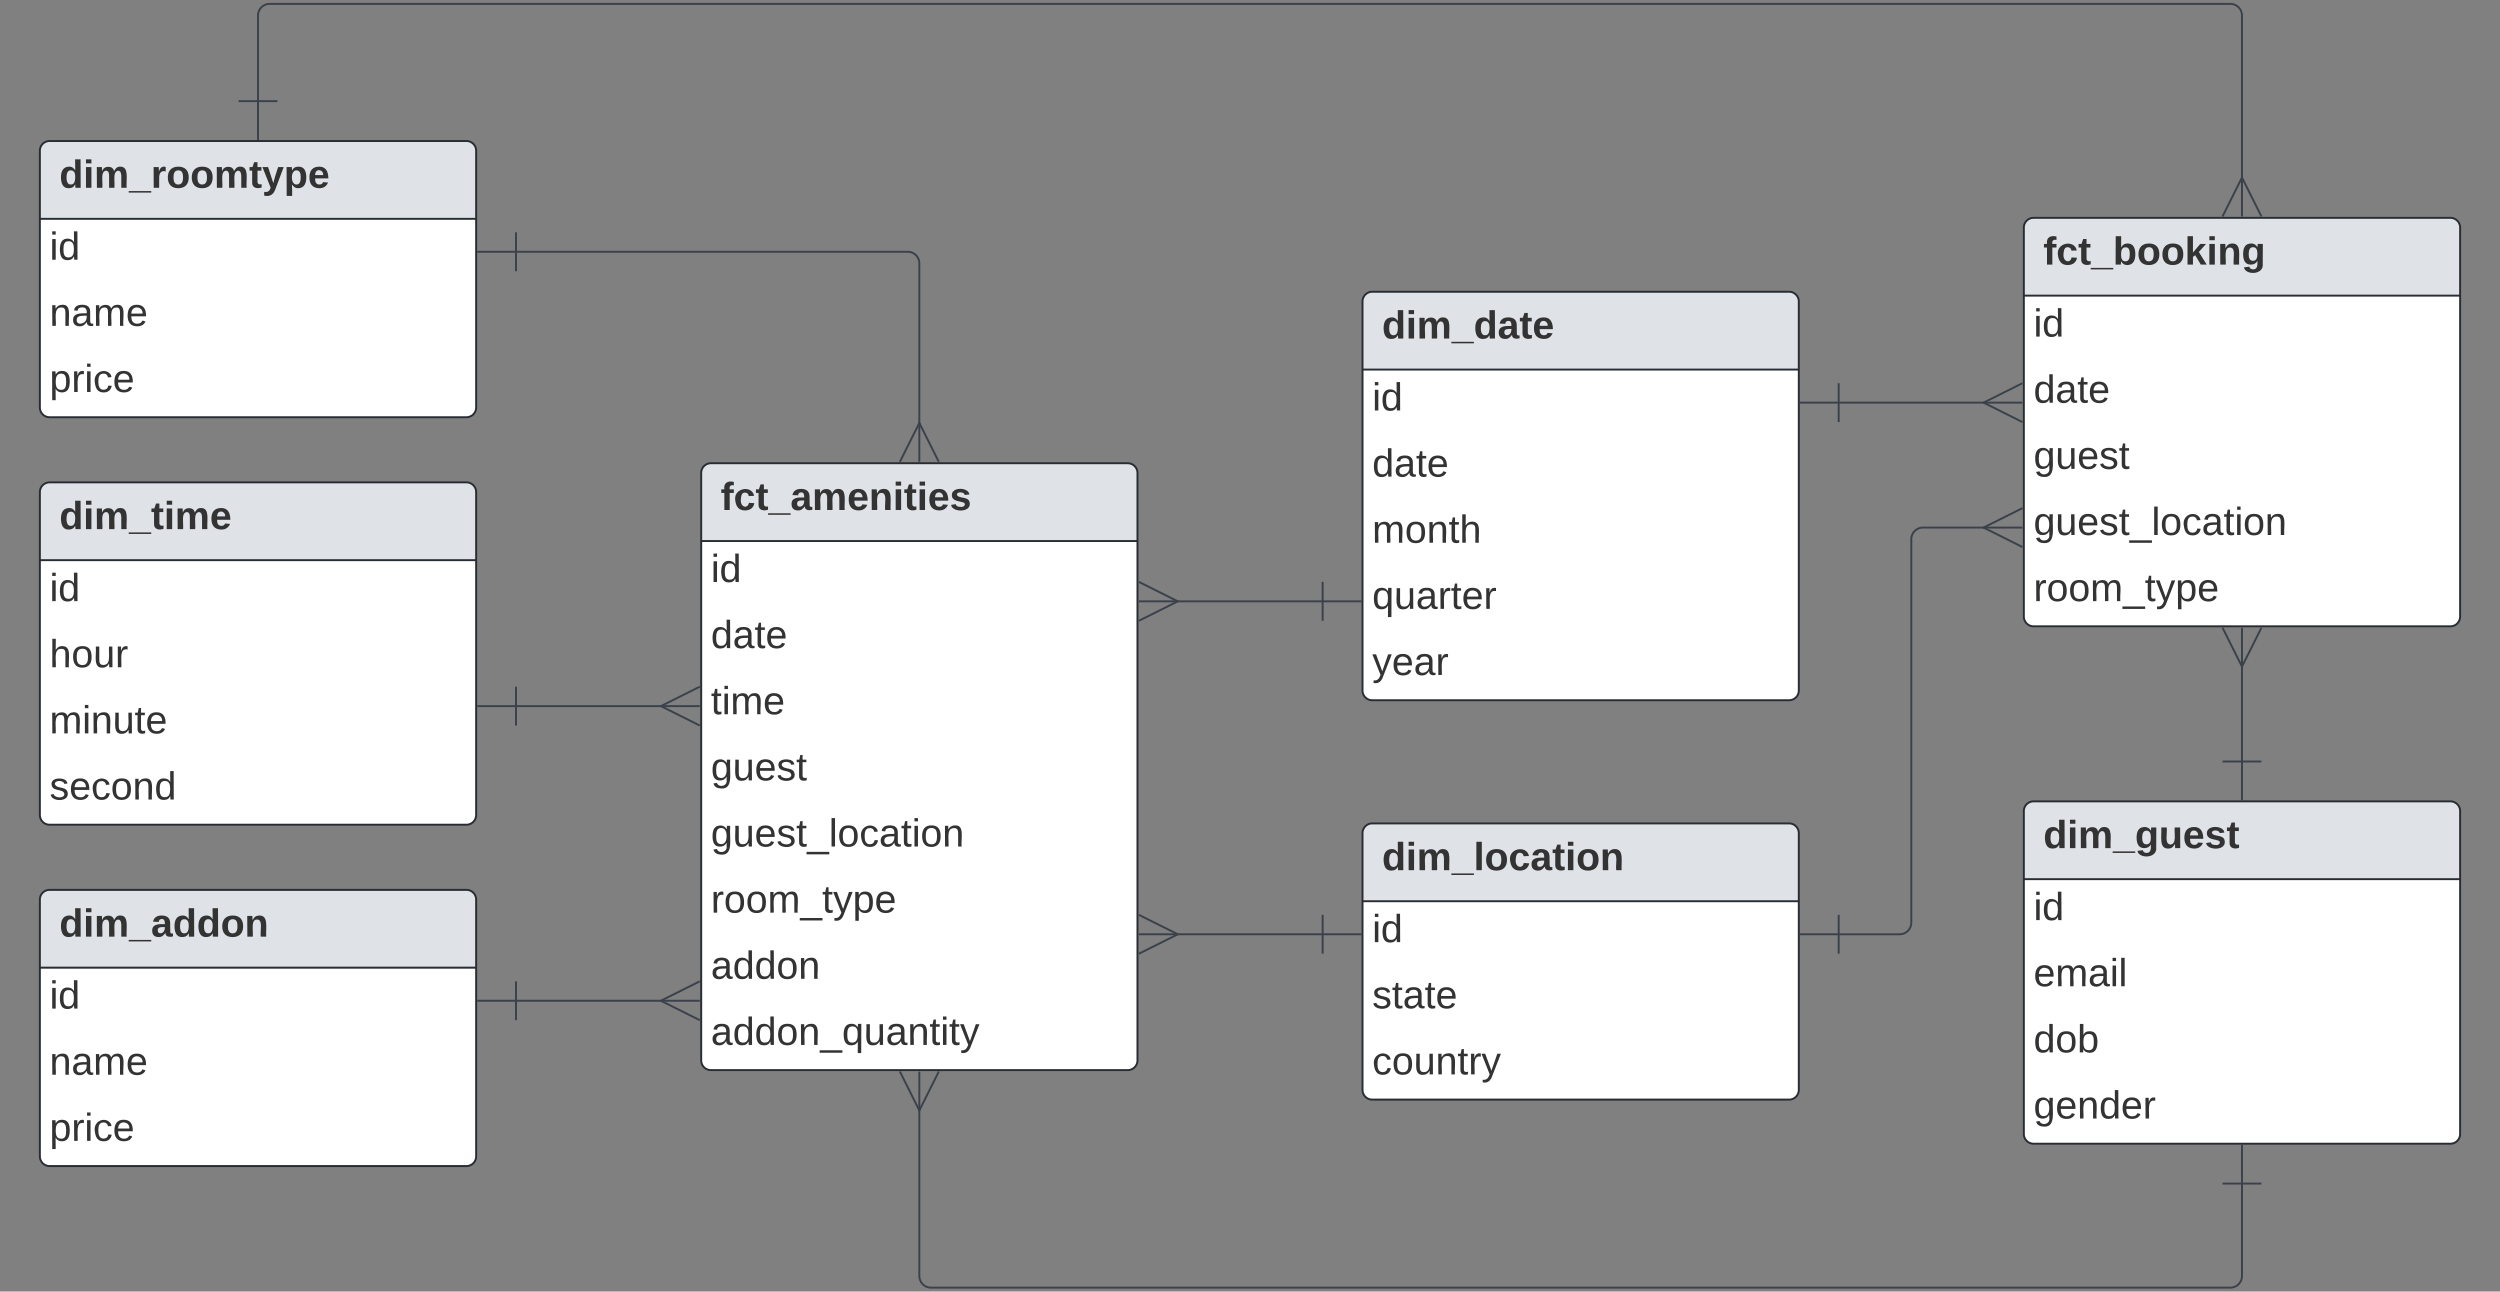 <svg xmlns="http://www.w3.org/2000/svg" xmlns:xlink="http://www.w3.org/1999/xlink" xmlns:lucid="lucid" width="1285.3" height="664"><rect width="100%" height="100%" fill="#808080" stroke="none"/><g transform="translate(309.316 72)" lucid:page-tab-id="IjWxHX~VbvXq"><path d="M391.18 83a5 5 0 0 1 5-5h214.3a5 5 0 0 1 5 5v200a5 5 0 0 1-5 5h-214.3a5 5 0 0 1-5-5z" fill="#fff"/><path d="M391.18 118V83a5 5 0 0 1 5-5h214.3a5 5 0 0 1 5 5v35" fill="#dfe3e8"/><path d="M391.18 83a5 5 0 0 1 5-5h214.3a5 5 0 0 1 5 5v200a5 5 0 0 1-5 5h-214.3a5 5 0 0 1-5-5zM391.18 118h224.3" stroke="#282c33" fill="none"/><use xlink:href="#a" transform="matrix(1,0,0,1,401.184,78) translate(0 24.044)"/><use xlink:href="#b" transform="matrix(1,0,0,1,396.184,120.5) translate(0 18.544)"/><use xlink:href="#c" transform="matrix(1,0,0,1,396.184,154.5) translate(0 18.544)"/><use xlink:href="#d" transform="matrix(1,0,0,1,396.184,188.5) translate(0 18.544)"/><use xlink:href="#e" transform="matrix(1,0,0,1,396.184,222.5) translate(0 18.544)"/><use xlink:href="#f" transform="matrix(1,0,0,1,396.184,256.5) translate(0 18.544)"/><path d="M-288.82 181a5 5 0 0 1 5-5h214.3a5 5 0 0 1 5 5v166a5 5 0 0 1-5 5h-214.3a5 5 0 0 1-5-5z" fill="#fff"/><path d="M-288.82 216v-35a5 5 0 0 1 5-5h214.3a5 5 0 0 1 5 5v35" fill="#dfe3e8"/><path d="M-288.82 181a5 5 0 0 1 5-5h214.3a5 5 0 0 1 5 5v166a5 5 0 0 1-5 5h-214.3a5 5 0 0 1-5-5zM-288.82 216h224.3" stroke="#282c33" fill="none"/><use xlink:href="#g" transform="matrix(1,0,0,1,-278.816,176) translate(0 24.044)"/><use xlink:href="#b" transform="matrix(1,0,0,1,-283.816,218.5) translate(0 18.544)"/><use xlink:href="#h" transform="matrix(1,0,0,1,-283.816,252.5) translate(0 18.544)"/><use xlink:href="#i" transform="matrix(1,0,0,1,-283.816,286.5) translate(0 18.544)"/><use xlink:href="#j" transform="matrix(1,0,0,1,-283.816,320.5) translate(0 18.544)"/><path d="M731.18 345a5 5 0 0 1 5-5h214.3a5 5 0 0 1 5 5v166a5 5 0 0 1-5 5h-214.3a5 5 0 0 1-5-5z" fill="#fff"/><path d="M731.18 380v-35a5 5 0 0 1 5-5h214.3a5 5 0 0 1 5 5v35" fill="#dfe3e8"/><path d="M731.18 345a5 5 0 0 1 5-5h214.3a5 5 0 0 1 5 5v166a5 5 0 0 1-5 5h-214.3a5 5 0 0 1-5-5zM731.18 380h224.3" stroke="#282c33" fill="none"/><use xlink:href="#k" transform="matrix(1,0,0,1,741.184,340) translate(0 24.044)"/><use xlink:href="#b" transform="matrix(1,0,0,1,736.184,382.5) translate(0 18.544)"/><use xlink:href="#l" transform="matrix(1,0,0,1,736.184,416.5) translate(0 18.544)"/><use xlink:href="#m" transform="matrix(1,0,0,1,736.184,450.5) translate(0 18.544)"/><use xlink:href="#n" transform="matrix(1,0,0,1,736.184,484.5) translate(0 18.544)"/><path d="M391.18 356.33a5 5 0 0 1 5-5h214.3a5 5 0 0 1 5 5v132a5 5 0 0 1-5 5h-214.3a5 5 0 0 1-5-5z" fill="#fff"/><path d="M391.18 391.33v-35a5 5 0 0 1 5-5h214.3a5 5 0 0 1 5 5v35" fill="#dfe3e8"/><path d="M391.18 356.33a5 5 0 0 1 5-5h214.3a5 5 0 0 1 5 5v132a5 5 0 0 1-5 5h-214.3a5 5 0 0 1-5-5zM391.18 391.33h224.3" stroke="#282c33" fill="none"/><use xlink:href="#o" transform="matrix(1,0,0,1,401.184,351.335) translate(0 24.044)"/><use xlink:href="#b" transform="matrix(1,0,0,1,396.184,393.835) translate(0 18.544)"/><use xlink:href="#p" transform="matrix(1,0,0,1,396.184,427.835) translate(0 18.544)"/><use xlink:href="#q" transform="matrix(1,0,0,1,396.184,461.835) translate(0 18.544)"/><path d="M-288.82 5.5a5 5 0 0 1 5-5h214.3a5 5 0 0 1 5 5v132a5 5 0 0 1-5 5h-214.3a5 5 0 0 1-5-5z" fill="#fff"/><path d="M-288.82 40.5v-35a5 5 0 0 1 5-5h214.3a5 5 0 0 1 5 5v35" fill="#dfe3e8"/><path d="M-288.82 5.5a5 5 0 0 1 5-5h214.3a5 5 0 0 1 5 5v132a5 5 0 0 1-5 5h-214.3a5 5 0 0 1-5-5zM-288.82 40.5h224.3" stroke="#282c33" fill="none"/><use xlink:href="#r" transform="matrix(1,0,0,1,-278.816,0.5) translate(0 24.044)"/><use xlink:href="#b" transform="matrix(1,0,0,1,-283.816,43) translate(0 18.544)"/><use xlink:href="#s" transform="matrix(1,0,0,1,-283.816,77) translate(0 18.544)"/><use xlink:href="#t" transform="matrix(1,0,0,1,-283.816,111) translate(0 18.544)"/><path d="M-288.82 390.5a5 5 0 0 1 5-5h214.3a5 5 0 0 1 5 5v132a5 5 0 0 1-5 5h-214.3a5 5 0 0 1-5-5z" fill="#fff"/><path d="M-288.82 425.5v-35a5 5 0 0 1 5-5h214.3a5 5 0 0 1 5 5v35" fill="#dfe3e8"/><path d="M-288.82 390.5a5 5 0 0 1 5-5h214.3a5 5 0 0 1 5 5v132a5 5 0 0 1-5 5h-214.3a5 5 0 0 1-5-5zM-288.82 425.5h224.3" stroke="#282c33" fill="none"/><use xlink:href="#u" transform="matrix(1,0,0,1,-278.816,385.5) translate(0 24.044)"/><use xlink:href="#b" transform="matrix(1,0,0,1,-283.816,428) translate(0 18.544)"/><use xlink:href="#s" transform="matrix(1,0,0,1,-283.816,462) translate(0 18.544)"/><use xlink:href="#t" transform="matrix(1,0,0,1,-283.816,496) translate(0 18.544)"/><path d="M731.18 45a5 5 0 0 1 5-5h214.3a5 5 0 0 1 5 5v200a5 5 0 0 1-5 5h-214.3a5 5 0 0 1-5-5z" fill="#fff"/><path d="M731.18 80V45a5 5 0 0 1 5-5h214.3a5 5 0 0 1 5 5v35" fill="#dfe3e8"/><path d="M731.18 45a5 5 0 0 1 5-5h214.3a5 5 0 0 1 5 5v200a5 5 0 0 1-5 5h-214.3a5 5 0 0 1-5-5zM731.18 80h224.3" stroke="#282c33" fill="none"/><use xlink:href="#v" transform="matrix(1,0,0,1,741.184,40) translate(0 24.044)"/><use xlink:href="#b" transform="matrix(1,0,0,1,736.184,82.5) translate(0 18.544)"/><use xlink:href="#c" transform="matrix(1,0,0,1,736.184,116.5) translate(0 18.544)"/><use xlink:href="#w" transform="matrix(1,0,0,1,736.184,150.5) translate(0 18.544)"/><use xlink:href="#x" transform="matrix(1,0,0,1,736.184,184.5) translate(0 18.544)"/><use xlink:href="#y" transform="matrix(1,0,0,1,736.184,218.5) translate(0 18.544)"/><path d="M51.18 171.16a5 5 0 0 1 5-5h214.3a5 5 0 0 1 5 5v302a5 5 0 0 1-5 5H56.18a5 5 0 0 1-5-5z" fill="#fff"/><path d="M51.18 206.16v-35a5 5 0 0 1 5-5h214.3a5 5 0 0 1 5 5v35" fill="#dfe3e8"/><path d="M51.18 171.16a5 5 0 0 1 5-5h214.3a5 5 0 0 1 5 5v302a5 5 0 0 1-5 5H56.18a5 5 0 0 1-5-5zM51.18 206.16h224.3" stroke="#282c33" fill="none"/><use xlink:href="#z" transform="matrix(1,0,0,1,61.184,166.165) translate(0 24.044)"/><use xlink:href="#b" transform="matrix(1,0,0,1,56.184,208.665) translate(0 18.544)"/><use xlink:href="#c" transform="matrix(1,0,0,1,56.184,242.665) translate(0 18.544)"/><use xlink:href="#A" transform="matrix(1,0,0,1,56.184,276.665) translate(0 18.544)"/><use xlink:href="#w" transform="matrix(1,0,0,1,56.184,310.665) translate(0 18.544)"/><use xlink:href="#x" transform="matrix(1,0,0,1,56.184,344.665) translate(0 18.544)"/><use xlink:href="#y" transform="matrix(1,0,0,1,56.184,378.665) translate(0 18.544)"/><use xlink:href="#B" transform="matrix(1,0,0,1,56.184,412.665) translate(0 18.544)"/><use xlink:href="#C" transform="matrix(1,0,0,1,56.184,446.665) translate(0 18.544)"/><path d="M635.98 135h75.3" stroke="#3a414a" fill="none"/><path d="M635.98 145v-20M615.98 135h20" stroke="#3a414a" fill="#fff"/><path d="M730.46 145l-20-10 20-10" stroke="#3a414a" fill="#fff" fill-opacity="0"/><path d="M730.46 135h-20" stroke="#3a414a" fill="#fff"/><path d="M635.98 408.33h31.35a6 6 0 0 0 6-6v-197.1a6 6 0 0 1 6-6h31.94" stroke="#3a414a" fill="none"/><path d="M635.98 418.33v-20M615.98 408.33h20" stroke="#3a414a" fill="#fff"/><path d="M730.46 209.24l-20-10 20-10" stroke="#3a414a" fill="#fff" fill-opacity="0"/><path d="M730.46 199.24h-20" stroke="#3a414a" fill="#fff"/><path d="M-176.67-20v-44a6 6 0 0 1 6-6h1008a6 6 0 0 1 6 6v84.1" stroke="#3a414a" fill="none"/><path d="M-166.67-20h-20M-176.67 0v-20" stroke="#3a414a" fill="#fff"/><path d="M833.33 39.28l10-20 10 20" stroke="#3a414a" fill="#fff" fill-opacity="0"/><path d="M843.33 39.28v-20" stroke="#3a414a" fill="#fff"/><path d="M843.33 319.5v-49.6" stroke="#3a414a" fill="none"/><path d="M853.33 319.5h-20M843.33 339.5v-20" stroke="#3a414a" fill="#fff"/><path d="M853.33 250.72l-10 20-10-20" stroke="#3a414a" fill="#fff" fill-opacity="0"/><path d="M843.33 250.72v20" stroke="#3a414a" fill="#fff"/><path d="M-44.02 57.44h201.35a6 6 0 0 1 6 6v82.8" stroke="#3a414a" fill="none"/><path d="M-44.02 67.44v-20M-64.02 57.44h20" stroke="#3a414a" fill="#fff"/><path d="M153.33 165.44l10-20 10 20" stroke="#3a414a" fill="#fff" fill-opacity="0"/><path d="M163.33 165.44v-20" stroke="#3a414a" fill="#fff"/><path d="M370.68 237.16H295.4" stroke="#3a414a" fill="none"/><path d="M370.68 227.16v20M390.68 237.16h-20" stroke="#3a414a" fill="#fff"/><path d="M276.2 227.16l20 10-20 10" stroke="#3a414a" fill="#fff" fill-opacity="0"/><path d="M276.2 237.16h20" stroke="#3a414a" fill="#fff"/><path d="M370.68 408.33H295.4" stroke="#3a414a" fill="none"/><path d="M370.68 398.33v20M390.68 408.33h-20" stroke="#3a414a" fill="#fff"/><path d="M276.2 398.33l20 10-20 10" stroke="#3a414a" fill="#fff" fill-opacity="0"/><path d="M276.2 408.33h20" stroke="#3a414a" fill="#fff"/><path d="M-44.02 442.5h75.3" stroke="#3a414a" fill="none"/><path d="M-44.02 452.5v-20M-64.02 442.5h20" stroke="#3a414a" fill="#fff"/><path d="M50.46 452.5l-20-10 20-10" stroke="#3a414a" fill="#fff" fill-opacity="0"/><path d="M50.46 442.5h-20" stroke="#3a414a" fill="#fff"/><path d="M-44.02 291.03h75.3" stroke="#3a414a" fill="none"/><path d="M-44.02 301.03v-20M-64.02 291.03h20" stroke="#3a414a" fill="#fff"/><path d="M50.46 301.03l-20-10 20-10" stroke="#3a414a" fill="#fff" fill-opacity="0"/><path d="M50.46 291.03h-20" stroke="#3a414a" fill="#fff"/><path d="M843.33 536.5V584a6 6 0 0 1-6 6h-668a6 6 0 0 1-6-6v-85.92" stroke="#3a414a" fill="none"/><path d="M833.33 536.5h20M843.33 516.5v20" stroke="#3a414a" fill="#fff"/><path d="M173.33 478.9l-10 20-10-20" stroke="#3a414a" fill="#fff" fill-opacity="0"/><path d="M163.33 478.9v20" stroke="#3a414a" fill="#fff"/><defs><path fill="#333" d="M88-194c31-1 46 15 58 34l-1-101h50l1 261h-48c-2-10 0-23-3-31C134-8 116 4 84 4 32 4 16-41 15-95c0-56 19-97 73-99zm17 164c33 0 40-30 41-66 1-37-9-64-41-64s-38 30-39 65c0 43 13 65 39 65" id="D"/><path fill="#333" d="M25-224v-37h50v37H25zM25 0v-190h50V0H25" id="E"/><path fill="#333" d="M220-157c-53 9-28 100-34 157h-49v-107c1-27-5-49-29-50C55-147 81-57 75 0H25l-1-190h47c2 12-1 28 3 38 10-53 101-56 108 0 13-22 24-43 59-42 82 1 51 116 57 194h-49v-107c-1-25-5-48-29-50" id="F"/><path fill="#333" d="M-4 44V30h207v14H-4" id="G"/><path fill="#333" d="M133-34C117-15 103 5 69 4 32 3 11-16 11-54c-1-60 55-63 116-61 1-26-3-47-28-47-18 1-26 9-28 27l-52-2c7-38 36-58 82-57s74 22 75 68l1 82c-1 14 12 18 25 15v27c-30 8-71 5-69-32zm-48 3c29 0 43-24 42-57-32 0-66-3-65 30 0 17 8 27 23 27" id="H"/><path fill="#333" d="M115-3C79 11 28 4 28-45v-112H4v-33h27l15-45h31v45h36v33H77v99c-1 23 16 31 38 25v30" id="I"/><path fill="#333" d="M185-48c-13 30-37 53-82 52C43 2 14-33 14-96s30-98 90-98c62 0 83 45 84 108H66c0 31 8 55 39 56 18 0 30-7 34-22zm-45-69c5-46-57-63-70-21-2 6-4 13-4 21h74" id="J"/><g id="a"><use transform="matrix(0.056,0,0,0.056,0,0)" xlink:href="#D"/><use transform="matrix(0.056,0,0,0.056,12.302,0)" xlink:href="#E"/><use transform="matrix(0.056,0,0,0.056,17.919,0)" xlink:href="#F"/><use transform="matrix(0.056,0,0,0.056,35.894,0)" xlink:href="#G"/><use transform="matrix(0.056,0,0,0.056,47.129,0)" xlink:href="#D"/><use transform="matrix(0.056,0,0,0.056,59.431,0)" xlink:href="#H"/><use transform="matrix(0.056,0,0,0.056,70.665,0)" xlink:href="#I"/><use transform="matrix(0.056,0,0,0.056,77.35,0)" xlink:href="#J"/></g><path fill="#333" d="M24-231v-30h32v30H24zM24 0v-190h32V0H24" id="K"/><path fill="#333" d="M85-194c31 0 48 13 60 33l-1-100h32l1 261h-30c-2-10 0-23-3-31C134-8 116 4 85 4 32 4 16-35 15-94c0-66 23-100 70-100zm9 24c-40 0-46 34-46 75 0 40 6 74 45 74 42 0 51-32 51-76 0-42-9-74-50-73" id="L"/><g id="b"><use transform="matrix(0.056,0,0,0.056,0,0)" xlink:href="#K"/><use transform="matrix(0.056,0,0,0.056,4.438,0)" xlink:href="#L"/></g><path fill="#333" d="M141-36C126-15 110 5 73 4 37 3 15-17 15-53c-1-64 63-63 125-63 3-35-9-54-41-54-24 1-41 7-42 31l-33-3c5-37 33-52 76-52 45 0 72 20 72 64v82c-1 20 7 32 28 27v20c-31 9-61-2-59-35zM48-53c0 20 12 33 32 33 41-3 63-29 60-74-43 2-92-5-92 41" id="M"/><path fill="#333" d="M59-47c-2 24 18 29 38 22v24C64 9 27 4 27-40v-127H5v-23h24l9-43h21v43h35v23H59v120" id="N"/><path fill="#333" d="M100-194c63 0 86 42 84 106H49c0 40 14 67 53 68 26 1 43-12 49-29l28 8c-11 28-37 45-77 45C44 4 14-33 15-96c1-61 26-98 85-98zm52 81c6-60-76-77-97-28-3 7-6 17-6 28h103" id="O"/><g id="c"><use transform="matrix(0.056,0,0,0.056,0,0)" xlink:href="#L"/><use transform="matrix(0.056,0,0,0.056,11.235,0)" xlink:href="#M"/><use transform="matrix(0.056,0,0,0.056,22.469,0)" xlink:href="#N"/><use transform="matrix(0.056,0,0,0.056,28.086,0)" xlink:href="#O"/></g><path fill="#333" d="M210-169c-67 3-38 105-44 169h-31v-121c0-29-5-50-35-48C34-165 62-65 56 0H25l-1-190h30c1 10-1 24 2 32 10-44 99-50 107 0 11-21 27-35 58-36 85-2 47 119 55 194h-31v-121c0-29-5-49-35-48" id="P"/><path fill="#333" d="M100-194c62-1 85 37 85 99 1 63-27 99-86 99S16-35 15-95c0-66 28-99 85-99zM99-20c44 1 53-31 53-75 0-43-8-75-51-75s-53 32-53 75 10 74 51 75" id="Q"/><path fill="#333" d="M117-194c89-4 53 116 60 194h-32v-121c0-31-8-49-39-48C34-167 62-67 57 0H25l-1-190h30c1 10-1 24 2 32 11-22 29-35 61-36" id="R"/><path fill="#333" d="M106-169C34-169 62-67 57 0H25v-261h32l-1 103c12-21 28-36 61-36 89 0 53 116 60 194h-32v-121c2-32-8-49-39-48" id="S"/><g id="d"><use transform="matrix(0.056,0,0,0.056,0,0)" xlink:href="#P"/><use transform="matrix(0.056,0,0,0.056,16.796,0)" xlink:href="#Q"/><use transform="matrix(0.056,0,0,0.056,28.03,0)" xlink:href="#R"/><use transform="matrix(0.056,0,0,0.056,39.265,0)" xlink:href="#N"/><use transform="matrix(0.056,0,0,0.056,44.882,0)" xlink:href="#S"/></g><path fill="#333" d="M145-31C134-9 116 4 85 4 32 4 16-35 15-94c0-59 17-99 70-100 32-1 48 14 60 33 0-11-1-24 2-32h30l-1 268h-32zM93-21c41 0 51-33 51-76s-8-73-50-73c-40 0-46 35-46 75s5 74 45 74" id="T"/><path fill="#333" d="M84 4C-5 8 30-112 23-190h32v120c0 31 7 50 39 49 72-2 45-101 50-169h31l1 190h-30c-1-10 1-25-2-33-11 22-28 36-60 37" id="U"/><path fill="#333" d="M114-163C36-179 61-72 57 0H25l-1-190h30c1 12-1 29 2 39 6-27 23-49 58-41v29" id="V"/><g id="e"><use transform="matrix(0.056,0,0,0.056,0,0)" xlink:href="#T"/><use transform="matrix(0.056,0,0,0.056,11.235,0)" xlink:href="#U"/><use transform="matrix(0.056,0,0,0.056,22.469,0)" xlink:href="#M"/><use transform="matrix(0.056,0,0,0.056,33.704,0)" xlink:href="#V"/><use transform="matrix(0.056,0,0,0.056,40.388,0)" xlink:href="#N"/><use transform="matrix(0.056,0,0,0.056,46.006,0)" xlink:href="#O"/><use transform="matrix(0.056,0,0,0.056,57.24,0)" xlink:href="#V"/></g><path fill="#333" d="M179-190L93 31C79 59 56 82 12 73V49c39 6 53-20 64-50L1-190h34L92-34l54-156h33" id="W"/><g id="f"><use transform="matrix(0.056,0,0,0.056,0,0)" xlink:href="#W"/><use transform="matrix(0.056,0,0,0.056,10.111,0)" xlink:href="#O"/><use transform="matrix(0.056,0,0,0.056,21.346,0)" xlink:href="#M"/><use transform="matrix(0.056,0,0,0.056,32.58,0)" xlink:href="#V"/></g><g id="g"><use transform="matrix(0.056,0,0,0.056,0,0)" xlink:href="#D"/><use transform="matrix(0.056,0,0,0.056,12.302,0)" xlink:href="#E"/><use transform="matrix(0.056,0,0,0.056,17.919,0)" xlink:href="#F"/><use transform="matrix(0.056,0,0,0.056,35.894,0)" xlink:href="#G"/><use transform="matrix(0.056,0,0,0.056,47.129,0)" xlink:href="#I"/><use transform="matrix(0.056,0,0,0.056,53.814,0)" xlink:href="#E"/><use transform="matrix(0.056,0,0,0.056,59.431,0)" xlink:href="#F"/><use transform="matrix(0.056,0,0,0.056,77.406,0)" xlink:href="#J"/></g><g id="h"><use transform="matrix(0.056,0,0,0.056,0,0)" xlink:href="#S"/><use transform="matrix(0.056,0,0,0.056,11.235,0)" xlink:href="#Q"/><use transform="matrix(0.056,0,0,0.056,22.469,0)" xlink:href="#U"/><use transform="matrix(0.056,0,0,0.056,33.704,0)" xlink:href="#V"/></g><g id="i"><use transform="matrix(0.056,0,0,0.056,0,0)" xlink:href="#P"/><use transform="matrix(0.056,0,0,0.056,16.796,0)" xlink:href="#K"/><use transform="matrix(0.056,0,0,0.056,21.233,0)" xlink:href="#R"/><use transform="matrix(0.056,0,0,0.056,32.468,0)" xlink:href="#U"/><use transform="matrix(0.056,0,0,0.056,43.702,0)" xlink:href="#N"/><use transform="matrix(0.056,0,0,0.056,49.32,0)" xlink:href="#O"/></g><path fill="#333" d="M135-143c-3-34-86-38-87 0 15 53 115 12 119 90S17 21 10-45l28-5c4 36 97 45 98 0-10-56-113-15-118-90-4-57 82-63 122-42 12 7 21 19 24 35" id="X"/><path fill="#333" d="M96-169c-40 0-48 33-48 73s9 75 48 75c24 0 41-14 43-38l32 2c-6 37-31 61-74 61-59 0-76-41-82-99-10-93 101-131 147-64 4 7 5 14 7 22l-32 3c-4-21-16-35-41-35" id="Y"/><g id="j"><use transform="matrix(0.056,0,0,0.056,0,0)" xlink:href="#X"/><use transform="matrix(0.056,0,0,0.056,10.111,0)" xlink:href="#O"/><use transform="matrix(0.056,0,0,0.056,21.346,0)" xlink:href="#Y"/><use transform="matrix(0.056,0,0,0.056,31.457,0)" xlink:href="#Q"/><use transform="matrix(0.056,0,0,0.056,42.691,0)" xlink:href="#R"/><use transform="matrix(0.056,0,0,0.056,53.926,0)" xlink:href="#L"/></g><path fill="#333" d="M195-6C206 82 75 100 31 46c-4-6-6-13-8-21l49-6c3 16 16 24 34 25 40 0 42-37 40-79-11 22-30 35-61 35-53 0-70-43-70-97 0-56 18-96 73-97 30 0 46 14 59 34l2-30h47zm-90-29c32 0 41-27 41-63 0-35-9-62-40-62-32 0-39 29-40 63 0 36 9 62 39 62" id="Z"/><path fill="#333" d="M85 4C-2 5 27-109 22-190h50c7 57-23 150 33 157 60-5 35-97 40-157h50l1 190h-47c-2-12 1-28-3-38-12 25-28 42-61 42" id="aa"/><path fill="#333" d="M137-138c1-29-70-34-71-4 15 46 118 7 119 86 1 83-164 76-172 9l43-7c4 19 20 25 44 25 33 8 57-30 24-41C81-84 22-81 20-136c-2-80 154-74 161-7" id="ab"/><g id="k"><use transform="matrix(0.056,0,0,0.056,0,0)" xlink:href="#D"/><use transform="matrix(0.056,0,0,0.056,12.302,0)" xlink:href="#E"/><use transform="matrix(0.056,0,0,0.056,17.919,0)" xlink:href="#F"/><use transform="matrix(0.056,0,0,0.056,35.894,0)" xlink:href="#G"/><use transform="matrix(0.056,0,0,0.056,47.129,0)" xlink:href="#Z"/><use transform="matrix(0.056,0,0,0.056,59.431,0)" xlink:href="#aa"/><use transform="matrix(0.056,0,0,0.056,71.733,0)" xlink:href="#J"/><use transform="matrix(0.056,0,0,0.056,82.967,0)" xlink:href="#ab"/><use transform="matrix(0.056,0,0,0.056,94.202,0)" xlink:href="#I"/></g><path fill="#333" d="M24 0v-261h32V0H24" id="ac"/><g id="l"><use transform="matrix(0.056,0,0,0.056,0,0)" xlink:href="#O"/><use transform="matrix(0.056,0,0,0.056,11.235,0)" xlink:href="#P"/><use transform="matrix(0.056,0,0,0.056,28.03,0)" xlink:href="#M"/><use transform="matrix(0.056,0,0,0.056,39.265,0)" xlink:href="#K"/><use transform="matrix(0.056,0,0,0.056,43.702,0)" xlink:href="#ac"/></g><path fill="#333" d="M115-194c53 0 69 39 70 98 0 66-23 100-70 100C84 3 66-7 56-30L54 0H23l1-261h32v101c10-23 28-34 59-34zm-8 174c40 0 45-34 45-75 0-40-5-75-45-74-42 0-51 32-51 76 0 43 10 73 51 73" id="ad"/><g id="m"><use transform="matrix(0.056,0,0,0.056,0,0)" xlink:href="#L"/><use transform="matrix(0.056,0,0,0.056,11.235,0)" xlink:href="#Q"/><use transform="matrix(0.056,0,0,0.056,22.469,0)" xlink:href="#ad"/></g><path fill="#333" d="M177-190C167-65 218 103 67 71c-23-6-38-20-44-43l32-5c15 47 100 32 89-28v-30C133-14 115 1 83 1 29 1 15-40 15-95c0-56 16-97 71-98 29-1 48 16 59 35 1-10 0-23 2-32h30zM94-22c36 0 50-32 50-73 0-42-14-75-50-75-39 0-46 34-46 75s6 73 46 73" id="ae"/><g id="n"><use transform="matrix(0.056,0,0,0.056,0,0)" xlink:href="#ae"/><use transform="matrix(0.056,0,0,0.056,11.235,0)" xlink:href="#O"/><use transform="matrix(0.056,0,0,0.056,22.469,0)" xlink:href="#R"/><use transform="matrix(0.056,0,0,0.056,33.704,0)" xlink:href="#L"/><use transform="matrix(0.056,0,0,0.056,44.938,0)" xlink:href="#O"/><use transform="matrix(0.056,0,0,0.056,56.173,0)" xlink:href="#V"/></g><path fill="#333" d="M25 0v-261h50V0H25" id="af"/><path fill="#333" d="M110-194c64 0 96 36 96 99 0 64-35 99-97 99-61 0-95-36-95-99 0-62 34-99 96-99zm-1 164c35 0 45-28 45-65 0-40-10-65-43-65-34 0-45 26-45 65 0 36 10 65 43 65" id="ag"/><path fill="#333" d="M190-63c-7 42-38 67-86 67-59 0-84-38-90-98-12-110 154-137 174-36l-49 2c-2-19-15-32-35-32-30 0-35 28-38 64-6 74 65 87 74 30" id="ah"/><path fill="#333" d="M135-194c87-1 58 113 63 194h-50c-7-57 23-157-34-157-59 0-34 97-39 157H25l-1-190h47c2 12-1 28 3 38 12-26 28-41 61-42" id="ai"/><g id="o"><use transform="matrix(0.056,0,0,0.056,0,0)" xlink:href="#D"/><use transform="matrix(0.056,0,0,0.056,12.302,0)" xlink:href="#E"/><use transform="matrix(0.056,0,0,0.056,17.919,0)" xlink:href="#F"/><use transform="matrix(0.056,0,0,0.056,35.894,0)" xlink:href="#G"/><use transform="matrix(0.056,0,0,0.056,47.129,0)" xlink:href="#af"/><use transform="matrix(0.056,0,0,0.056,52.746,0)" xlink:href="#ag"/><use transform="matrix(0.056,0,0,0.056,65.048,0)" xlink:href="#ah"/><use transform="matrix(0.056,0,0,0.056,76.283,0)" xlink:href="#H"/><use transform="matrix(0.056,0,0,0.056,87.517,0)" xlink:href="#I"/><use transform="matrix(0.056,0,0,0.056,94.202,0)" xlink:href="#E"/><use transform="matrix(0.056,0,0,0.056,99.819,0)" xlink:href="#ag"/><use transform="matrix(0.056,0,0,0.056,112.121,0)" xlink:href="#ai"/></g><g id="p"><use transform="matrix(0.056,0,0,0.056,0,0)" xlink:href="#X"/><use transform="matrix(0.056,0,0,0.056,10.111,0)" xlink:href="#N"/><use transform="matrix(0.056,0,0,0.056,15.728,0)" xlink:href="#M"/><use transform="matrix(0.056,0,0,0.056,26.963,0)" xlink:href="#N"/><use transform="matrix(0.056,0,0,0.056,32.58,0)" xlink:href="#O"/></g><g id="q"><use transform="matrix(0.056,0,0,0.056,0,0)" xlink:href="#Y"/><use transform="matrix(0.056,0,0,0.056,10.111,0)" xlink:href="#Q"/><use transform="matrix(0.056,0,0,0.056,21.346,0)" xlink:href="#U"/><use transform="matrix(0.056,0,0,0.056,32.58,0)" xlink:href="#R"/><use transform="matrix(0.056,0,0,0.056,43.815,0)" xlink:href="#N"/><use transform="matrix(0.056,0,0,0.056,49.432,0)" xlink:href="#V"/><use transform="matrix(0.056,0,0,0.056,56.117,0)" xlink:href="#W"/></g><path fill="#333" d="M135-150c-39-12-60 13-60 57V0H25l-1-190h47c2 13-1 29 3 40 6-28 27-53 61-41v41" id="aj"/><path fill="#333" d="M123 10C108 53 80 86 19 72V37c35 8 53-11 59-39L3-190h52l48 148c12-52 28-100 44-148h51" id="ak"/><path fill="#333" d="M135-194c53 0 70 44 70 98 0 56-19 98-73 100-31 1-45-17-59-34 3 33 2 69 2 105H25l-1-265h48c2 10 0 23 3 31 11-24 29-35 60-35zM114-30c33 0 39-31 40-66 0-38-9-64-40-64-56 0-55 130 0 130" id="al"/><g id="r"><use transform="matrix(0.056,0,0,0.056,0,0)" xlink:href="#D"/><use transform="matrix(0.056,0,0,0.056,12.302,0)" xlink:href="#E"/><use transform="matrix(0.056,0,0,0.056,17.919,0)" xlink:href="#F"/><use transform="matrix(0.056,0,0,0.056,35.894,0)" xlink:href="#G"/><use transform="matrix(0.056,0,0,0.056,47.129,0)" xlink:href="#aj"/><use transform="matrix(0.056,0,0,0.056,54.993,0)" xlink:href="#ag"/><use transform="matrix(0.056,0,0,0.056,67.295,0)" xlink:href="#ag"/><use transform="matrix(0.056,0,0,0.056,79.597,0)" xlink:href="#F"/><use transform="matrix(0.056,0,0,0.056,97.572,0)" xlink:href="#I"/><use transform="matrix(0.056,0,0,0.056,104.257,0)" xlink:href="#ak"/><use transform="matrix(0.056,0,0,0.056,115.491,0)" xlink:href="#al"/><use transform="matrix(0.056,0,0,0.056,127.793,0)" xlink:href="#J"/></g><g id="s"><use transform="matrix(0.056,0,0,0.056,0,0)" xlink:href="#R"/><use transform="matrix(0.056,0,0,0.056,11.235,0)" xlink:href="#M"/><use transform="matrix(0.056,0,0,0.056,22.469,0)" xlink:href="#P"/><use transform="matrix(0.056,0,0,0.056,39.265,0)" xlink:href="#O"/></g><path fill="#333" d="M115-194c55 1 70 41 70 98S169 2 115 4C84 4 66-9 55-30l1 105H24l-1-265h31l2 30c10-21 28-34 59-34zm-8 174c40 0 45-34 45-75s-6-73-45-74c-42 0-51 32-51 76 0 43 10 73 51 73" id="am"/><g id="t"><use transform="matrix(0.056,0,0,0.056,0,0)" xlink:href="#am"/><use transform="matrix(0.056,0,0,0.056,11.235,0)" xlink:href="#V"/><use transform="matrix(0.056,0,0,0.056,17.919,0)" xlink:href="#K"/><use transform="matrix(0.056,0,0,0.056,22.357,0)" xlink:href="#Y"/><use transform="matrix(0.056,0,0,0.056,32.468,0)" xlink:href="#O"/></g><g id="u"><use transform="matrix(0.056,0,0,0.056,0,0)" xlink:href="#D"/><use transform="matrix(0.056,0,0,0.056,12.302,0)" xlink:href="#E"/><use transform="matrix(0.056,0,0,0.056,17.919,0)" xlink:href="#F"/><use transform="matrix(0.056,0,0,0.056,35.894,0)" xlink:href="#G"/><use transform="matrix(0.056,0,0,0.056,47.129,0)" xlink:href="#H"/><use transform="matrix(0.056,0,0,0.056,58.364,0)" xlink:href="#D"/><use transform="matrix(0.056,0,0,0.056,70.665,0)" xlink:href="#D"/><use transform="matrix(0.056,0,0,0.056,82.967,0)" xlink:href="#ag"/><use transform="matrix(0.056,0,0,0.056,95.269,0)" xlink:href="#ai"/></g><path fill="#333" d="M121-226c-27-7-43 5-38 36h38v33H83V0H34v-157H6v-33h28c-9-59 32-81 87-68v32" id="an"/><path fill="#333" d="M135-194c52 0 70 43 70 98 0 56-19 99-73 100-30 1-46-15-58-35L72 0H24l1-261h50v104c11-23 29-37 60-37zM114-30c31 0 40-27 40-66 0-37-7-63-39-63s-41 28-41 65c0 36 8 64 40 64" id="ao"/><path fill="#333" d="M147 0L96-86 75-71V0H25v-261h50v150l67-79h53l-66 74L201 0h-54" id="ap"/><g id="v"><use transform="matrix(0.056,0,0,0.056,0,0)" xlink:href="#an"/><use transform="matrix(0.056,0,0,0.056,6.685,0)" xlink:href="#ah"/><use transform="matrix(0.056,0,0,0.056,17.919,0)" xlink:href="#I"/><use transform="matrix(0.056,0,0,0.056,24.604,0)" xlink:href="#G"/><use transform="matrix(0.056,0,0,0.056,35.838,0)" xlink:href="#ao"/><use transform="matrix(0.056,0,0,0.056,48.14,0)" xlink:href="#ag"/><use transform="matrix(0.056,0,0,0.056,60.442,0)" xlink:href="#ag"/><use transform="matrix(0.056,0,0,0.056,72.744,0)" xlink:href="#ap"/><use transform="matrix(0.056,0,0,0.056,83.978,0)" xlink:href="#E"/><use transform="matrix(0.056,0,0,0.056,89.596,0)" xlink:href="#ai"/><use transform="matrix(0.056,0,0,0.056,101.898,0)" xlink:href="#Z"/></g><g id="w"><use transform="matrix(0.056,0,0,0.056,0,0)" xlink:href="#ae"/><use transform="matrix(0.056,0,0,0.056,11.235,0)" xlink:href="#U"/><use transform="matrix(0.056,0,0,0.056,22.469,0)" xlink:href="#O"/><use transform="matrix(0.056,0,0,0.056,33.704,0)" xlink:href="#X"/><use transform="matrix(0.056,0,0,0.056,43.815,0)" xlink:href="#N"/></g><path fill="#333" d="M-5 72V49h209v23H-5" id="aq"/><g id="x"><use transform="matrix(0.056,0,0,0.056,0,0)" xlink:href="#ae"/><use transform="matrix(0.056,0,0,0.056,11.235,0)" xlink:href="#U"/><use transform="matrix(0.056,0,0,0.056,22.469,0)" xlink:href="#O"/><use transform="matrix(0.056,0,0,0.056,33.704,0)" xlink:href="#X"/><use transform="matrix(0.056,0,0,0.056,43.815,0)" xlink:href="#N"/><use transform="matrix(0.056,0,0,0.056,49.432,0)" xlink:href="#aq"/><use transform="matrix(0.056,0,0,0.056,60.667,0)" xlink:href="#ac"/><use transform="matrix(0.056,0,0,0.056,65.104,0)" xlink:href="#Q"/><use transform="matrix(0.056,0,0,0.056,76.339,0)" xlink:href="#Y"/><use transform="matrix(0.056,0,0,0.056,86.45,0)" xlink:href="#M"/><use transform="matrix(0.056,0,0,0.056,97.685,0)" xlink:href="#N"/><use transform="matrix(0.056,0,0,0.056,103.302,0)" xlink:href="#K"/><use transform="matrix(0.056,0,0,0.056,107.74,0)" xlink:href="#Q"/><use transform="matrix(0.056,0,0,0.056,118.974,0)" xlink:href="#R"/></g><g id="y"><use transform="matrix(0.056,0,0,0.056,0,0)" xlink:href="#V"/><use transform="matrix(0.056,0,0,0.056,6.685,0)" xlink:href="#Q"/><use transform="matrix(0.056,0,0,0.056,17.919,0)" xlink:href="#Q"/><use transform="matrix(0.056,0,0,0.056,29.154,0)" xlink:href="#P"/><use transform="matrix(0.056,0,0,0.056,45.949,0)" xlink:href="#aq"/><use transform="matrix(0.056,0,0,0.056,57.184,0)" xlink:href="#N"/><use transform="matrix(0.056,0,0,0.056,62.801,0)" xlink:href="#W"/><use transform="matrix(0.056,0,0,0.056,72.912,0)" xlink:href="#am"/><use transform="matrix(0.056,0,0,0.056,84.147,0)" xlink:href="#O"/></g><g id="z"><use transform="matrix(0.056,0,0,0.056,0,0)" xlink:href="#an"/><use transform="matrix(0.056,0,0,0.056,6.685,0)" xlink:href="#ah"/><use transform="matrix(0.056,0,0,0.056,17.919,0)" xlink:href="#I"/><use transform="matrix(0.056,0,0,0.056,24.604,0)" xlink:href="#G"/><use transform="matrix(0.056,0,0,0.056,35.838,0)" xlink:href="#H"/><use transform="matrix(0.056,0,0,0.056,47.073,0)" xlink:href="#F"/><use transform="matrix(0.056,0,0,0.056,65.048,0)" xlink:href="#J"/><use transform="matrix(0.056,0,0,0.056,76.283,0)" xlink:href="#ai"/><use transform="matrix(0.056,0,0,0.056,88.585,0)" xlink:href="#E"/><use transform="matrix(0.056,0,0,0.056,94.202,0)" xlink:href="#I"/><use transform="matrix(0.056,0,0,0.056,100.886,0)" xlink:href="#E"/><use transform="matrix(0.056,0,0,0.056,106.504,0)" xlink:href="#J"/><use transform="matrix(0.056,0,0,0.056,117.738,0)" xlink:href="#ab"/></g><g id="A"><use transform="matrix(0.056,0,0,0.056,0,0)" xlink:href="#N"/><use transform="matrix(0.056,0,0,0.056,5.617,0)" xlink:href="#K"/><use transform="matrix(0.056,0,0,0.056,10.055,0)" xlink:href="#P"/><use transform="matrix(0.056,0,0,0.056,26.851,0)" xlink:href="#O"/></g><g id="B"><use transform="matrix(0.056,0,0,0.056,0,0)" xlink:href="#M"/><use transform="matrix(0.056,0,0,0.056,11.235,0)" xlink:href="#L"/><use transform="matrix(0.056,0,0,0.056,22.469,0)" xlink:href="#L"/><use transform="matrix(0.056,0,0,0.056,33.704,0)" xlink:href="#Q"/><use transform="matrix(0.056,0,0,0.056,44.938,0)" xlink:href="#R"/></g><g id="C"><use transform="matrix(0.056,0,0,0.056,0,0)" xlink:href="#M"/><use transform="matrix(0.056,0,0,0.056,11.235,0)" xlink:href="#L"/><use transform="matrix(0.056,0,0,0.056,22.469,0)" xlink:href="#L"/><use transform="matrix(0.056,0,0,0.056,33.704,0)" xlink:href="#Q"/><use transform="matrix(0.056,0,0,0.056,44.938,0)" xlink:href="#R"/><use transform="matrix(0.056,0,0,0.056,56.173,0)" xlink:href="#aq"/><use transform="matrix(0.056,0,0,0.056,67.407,0)" xlink:href="#T"/><use transform="matrix(0.056,0,0,0.056,78.642,0)" xlink:href="#U"/><use transform="matrix(0.056,0,0,0.056,89.877,0)" xlink:href="#M"/><use transform="matrix(0.056,0,0,0.056,101.111,0)" xlink:href="#R"/><use transform="matrix(0.056,0,0,0.056,112.346,0)" xlink:href="#N"/><use transform="matrix(0.056,0,0,0.056,117.963,0)" xlink:href="#K"/><use transform="matrix(0.056,0,0,0.056,122.401,0)" xlink:href="#N"/><use transform="matrix(0.056,0,0,0.056,128.018,0)" xlink:href="#W"/></g></defs></g></svg>
